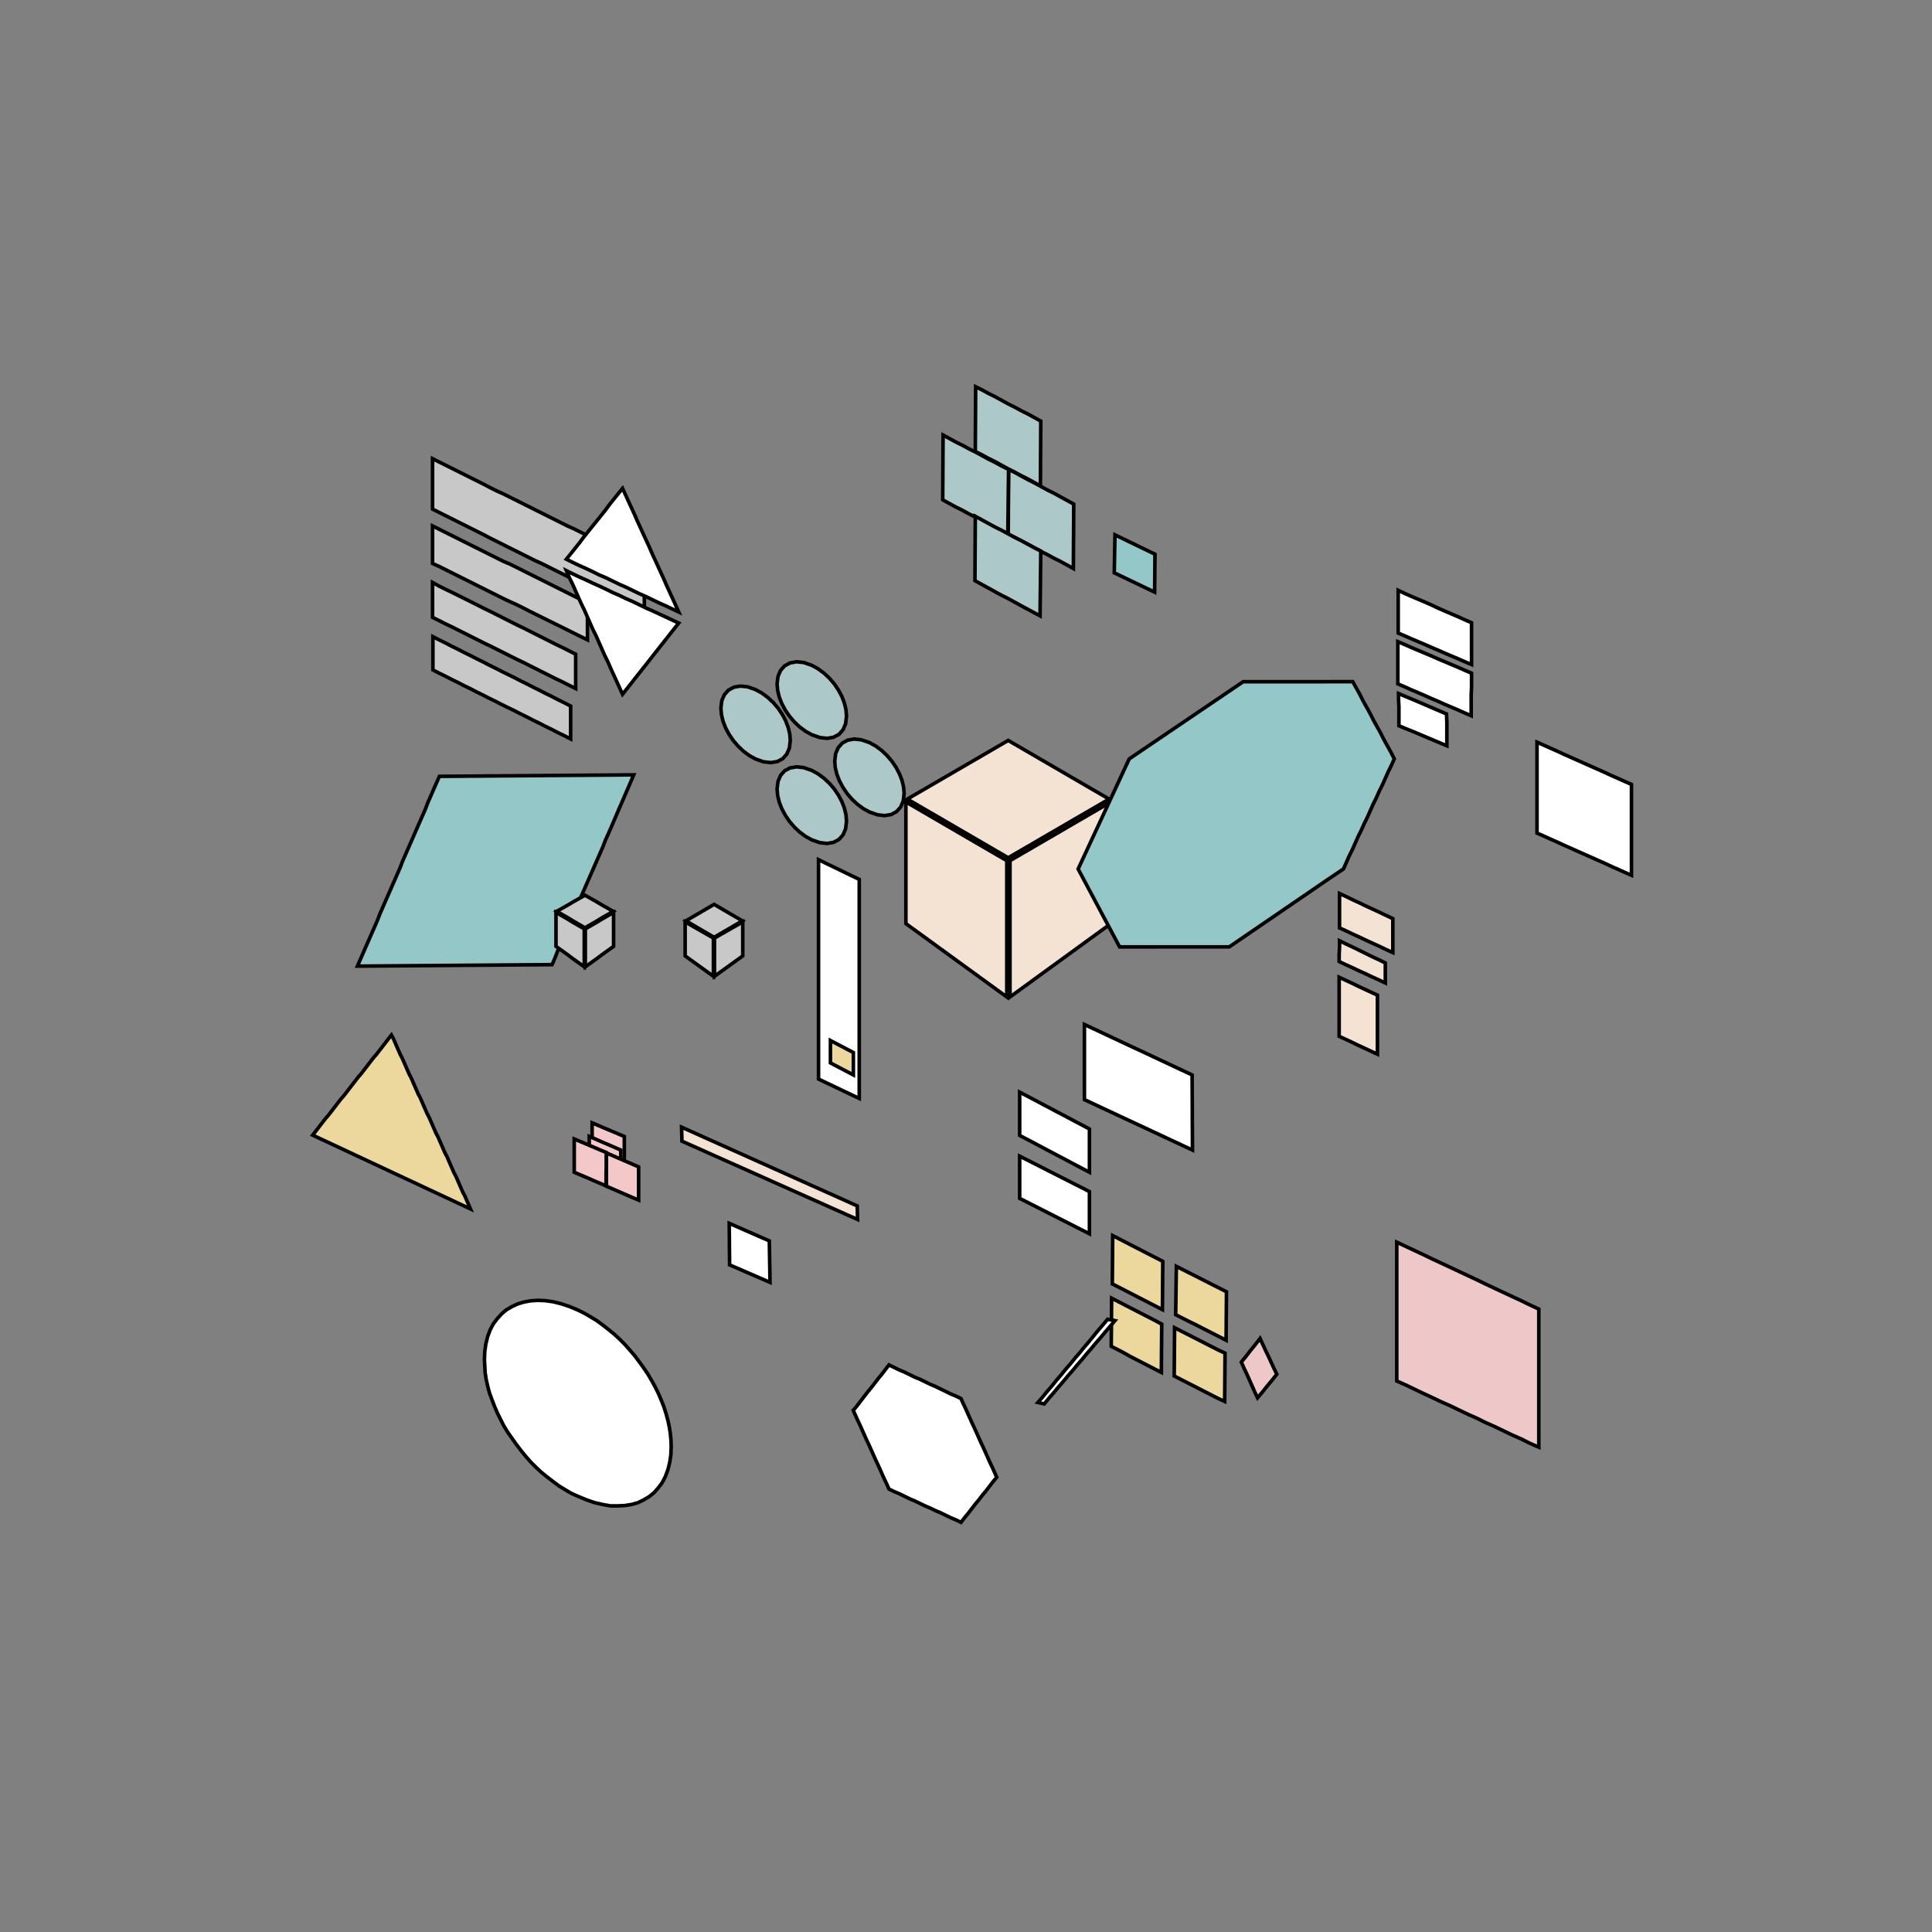 <!DOCTYPE svg>
<svg xmlns="http://www.w3.org/2000/svg" xmlns:xlink="http://www.w3.org/1999/xlink" width="1080" height="1080">
<rect width="100%" height="100%" fill="#808080" stroke="none"/>
<g transform="translate(540,540)">
<g transform="scale(2,2)">
<path stroke="rgb(0,0,0)" stroke-opacity="1" fill="rgb(148,200,200)" fill-opacity="1" id="bb1_2_" d="M-170.1 0.032 L-169.3 -1.797 L-168.5 -3.626 L-167.7 -5.455 L-166.9 -7.284 L-166.1 -9.113 L-165.3 -10.94 L-164.5 -12.77 L-163.8 -14.6 L-163 -16.43 L-162.2 -18.26 L-161.4 -20.09 L-160.6 -21.92 L-159.8 -23.74 L-159 -25.57 L-158.2 -27.4 L-157.5 -29.23 L-156.7 -31.06 L-155.9 -32.89 L-155.1 -34.72 L-154.3 -36.55 L-153.5 -38.38 L-152.7 -40.21 L-151.9 -42.03 L-151.1 -43.86 L-150.4 -45.69 L-149.6 -47.52 L-148.8 -49.35 L-148 -51.18 L-147.2 -53.01 L-145.2 -53.02 L-143.2 -53.04 L-141.2 -53.05 L-139.2 -53.07 L-137.1 -53.08 L-135.1 -53.1 L-133.1 -53.12 L-131.1 -53.13 L-129.1 -53.15 L-127.1 -53.16 L-125.1 -53.18 L-123.1 -53.19 L-121 -53.21 L-119 -53.22 L-117 -53.24 L-115 -53.25 L-113 -53.27 L-111 -53.28 L-109 -53.3 L-107 -53.31 L-104.9 -53.33 L-102.9 -53.34 L-100.9 -53.36 L-98.91 -53.37 L-96.9 -53.39 L-94.89 -53.41 L-92.88 -53.42 L-93.66 -51.59 L-94.45 -49.76 L-95.24 -47.93 L-96.03 -46.1 L-96.82 -44.28 L-97.61 -42.45 L-98.39 -40.62 L-99.18 -38.79 L-99.97 -36.96 L-100.8 -35.13 L-101.5 -33.3 L-102.3 -31.47 L-103.1 -29.64 L-103.9 -27.82 L-104.7 -25.99 L-105.5 -24.16 L-106.3 -22.33 L-107.1 -20.5 L-107.9 -18.67 L-108.6 -16.84 L-109.4 -15.01 L-110.2 -13.18 L-111 -11.35 L-111.8 -9.526 L-112.6 -7.697 L-113.4 -5.868 L-114.2 -4.039 L-114.9 -2.21 L-115.7 -0.381 L-117.7 -0.366 L-119.8 -0.35 L-121.8 -0.335 L-123.8 -0.32 L-125.8 -0.304 L-127.8 -0.289 L-129.8 -0.274 L-131.8 -0.259 L-133.8 -0.243 L-135.9 -0.228 L-137.9 -0.213 L-139.9 -0.198 L-141.9 -0.182 L-143.9 -0.167 L-145.9 -0.152 L-147.9 -0.137 L-149.9 -0.121 L-152 -0.106 L-154 -0.091 L-156 -0.075 L-158 -0.06 L-160 -0.045 L-162 -0.03 L-164 -0.014 L-166 0.001 L-168.1 0.016 L-170.1 0.032 Z " />
<path stroke="rgb(0,0,0)" stroke-opacity="1" fill="rgb(236,216,157)" fill-opacity="1" id="pr2_1_" d="M72.7 104.6 L70.94 103.7 L69.18 102.8 L67.41 101.9 L65.65 101 L63.89 100.1 L62.13 99.25 L60.36 98.35 L58.6 97.45 L58.63 95.52 L58.66 93.59 L58.69 91.66 L58.71 89.74 L58.74 87.81 L58.77 85.88 L58.8 83.95 L60.55 84.84 L62.3 85.73 L64.05 86.61 L65.8 87.5 L67.55 88.39 L69.3 89.28 L71.05 90.16 L72.8 91.05 L72.79 92.99 L72.77 94.94 L72.76 96.88 L72.74 98.82 L72.73 100.8 L72.71 102.7 L72.7 104.6 Z " />
<path stroke="rgb(0,0,0)" stroke-opacity="1" fill="rgb(236,216,157)" fill-opacity="1" id="pr1_1_" d="M54.9 96.05 L53.15 95.15 L51.4 94.25 L49.65 93.35 L47.9 92.45 L46.15 91.55 L44.4 90.65 L42.65 89.75 L40.9 88.85 L40.91 86.92 L40.93 84.99 L40.94 83.06 L40.96 81.14 L40.97 79.21 L40.99 77.28 L41 75.35 L42.75 76.25 L44.5 77.15 L46.25 78.05 L48 78.95 L49.75 79.85 L51.5 80.75 L53.25 81.65 L55 82.55 L54.99 84.48 L54.97 86.41 L54.96 88.34 L54.94 90.26 L54.93 92.19 L54.91 94.12 L54.9 96.05 Z " />
<path stroke="rgb(0,0,0)" stroke-opacity="1" fill="rgb(236,216,157)" fill-opacity="1" id="pr3_1_" d="M54.6 113.6 L52.85 112.7 L51.1 111.8 L49.35 110.9 L47.6 110 L45.85 109.1 L44.1 108.1 L42.35 107.2 L40.6 106.3 L40.61 104.4 L40.63 102.5 L40.64 100.6 L40.66 98.64 L40.67 96.71 L40.69 94.78 L40.7 92.85 L42.45 93.75 L44.2 94.65 L45.95 95.55 L47.7 96.45 L49.45 97.35 L51.2 98.25 L52.95 99.15 L54.7 100.1 L54.69 102 L54.67 103.9 L54.66 105.8 L54.64 107.8 L54.63 109.7 L54.61 111.6 L54.6 113.6 Z " />
<path stroke="rgb(0,0,0)" stroke-opacity="1" fill="rgb(236,216,157)" fill-opacity="1" id="pr4_1_" d="M72.3 121.7 L70.54 120.9 L68.77 120 L67.01 119.1 L65.25 118.2 L63.49 117.3 L61.73 116.4 L59.96 115.5 L58.2 114.6 L58.21 112.7 L58.23 110.8 L58.24 108.9 L58.26 106.9 L58.27 105 L58.29 103.1 L58.3 101.1 L60.06 102 L61.82 102.9 L63.59 103.8 L65.35 104.7 L67.11 105.6 L68.87 106.5 L70.64 107.4 L72.4 108.2 L72.39 110.2 L72.37 112.1 L72.36 114 L72.34 116 L72.33 117.9 L72.31 119.8 L72.3 121.7 Z " />
<path stroke="rgb(0,0,0)" stroke-opacity="1" fill="rgb(238,200,200)" fill-opacity="1" id="ll1_1_" d="M160.1 134.5 L157.6 133.4 L155.2 132.2 L152.7 131.1 L150.2 129.9 L147.7 128.7 L145.2 127.6 L142.8 126.4 L140.3 125.3 L137.8 124.1 L135.3 122.9 L132.8 121.8 L130.3 120.6 L127.9 119.5 L125.4 118.3 L122.9 117.1 L120.4 116 L120.4 113.2 L120.4 110.4 L120.4 107.7 L120.4 104.9 L120.4 102.1 L120.4 99.35 L120.4 96.58 L120.4 93.82 L120.4 91.05 L120.4 88.28 L120.4 85.51 L120.4 82.74 L120.4 79.97 L120.4 77.2 L122.9 78.37 L125.4 79.54 L127.9 80.71 L130.3 81.88 L132.8 83.04 L135.3 84.21 L137.8 85.38 L140.3 86.55 L142.8 87.72 L145.2 88.89 L147.7 90.06 L150.2 91.23 L152.7 92.4 L155.2 93.56 L157.6 94.73 L160.1 95.9 L160.1 98.66 L160.1 101.4 L160.1 104.2 L160.1 106.9 L160.1 109.7 L160.1 112.5 L160.1 115.2 L160.1 118 L160.1 120.7 L160.1 123.5 L160.1 126.3 L160.1 129 L160.1 131.8 L160.1 134.5 Z " />
<path stroke="rgb(0,0,0)" stroke-opacity="1" fill="rgb(255,255,255)" fill-opacity="1" id="cl1_1_" d="M20.09 122 L21.39 120.5 L22.69 118.9 L23.99 117.4 L25.28 115.8 L26.58 114.3 L27.88 112.7 L29.18 111.2 L30.48 109.6 L31.78 108.1 L33.08 106.5 L34.37 105 L35.67 103.4 L36.97 101.8 L38.27 100.3 L39.57 98.74 L41.63 99.12 L40.31 100.7 L39 102.2 L37.68 103.8 L36.36 105.3 L35.04 106.9 L33.72 108.4 L32.41 110 L31.09 111.5 L29.77 113.1 L28.45 114.6 L27.13 116.2 L25.82 117.7 L24.5 119.3 L23.18 120.8 L21.86 122.4 L20.09 122 Z " />
<path stroke="rgb(0,0,0)" stroke-opacity="1" fill="rgb(255,255,255)" fill-opacity="1" id="a5_2_" d="M186 -50.75 L184.1 -51.59 L182.2 -52.44 L180.3 -53.28 L178.5 -54.12 L176.6 -54.96 L174.7 -55.81 L172.8 -56.65 L170.9 -57.49 L169 -58.34 L167.1 -59.18 L165.3 -60.02 L163.4 -60.86 L161.5 -61.71 L159.6 -62.55 L159.6 -60.6 L159.6 -58.64 L159.6 -56.69 L159.6 -54.73 L159.6 -52.78 L159.6 -50.83 L159.6 -48.87 L159.6 -46.92 L159.6 -44.97 L159.6 -43.01 L159.6 -41.06 L159.6 -39.1 L159.6 -37.15 L161.5 -36.31 L163.4 -35.46 L165.3 -34.62 L167.1 -33.78 L169 -32.94 L170.9 -32.09 L172.8 -31.25 L174.7 -30.41 L176.6 -29.56 L178.5 -28.72 L180.3 -27.88 L182.2 -27.04 L184.1 -26.19 L186 -25.35 L186 -27.3 L186 -29.26 L186 -31.21 L186 -33.17 L186 -35.12 L186 -37.07 L186 -39.03 L186 -40.98 L186 -42.93 L186 -44.89 L186 -46.84 L186 -48.8 L186 -50.75 Z " />
<path stroke="rgb(0,0,0)" stroke-opacity="1" fill="rgb(255,255,255)" fill-opacity="1" id="a6_2_" d="M63.3 51.45 L61.52 50.62 L59.75 49.79 L57.97 48.96 L56.19 48.13 L54.42 47.3 L52.64 46.47 L50.86 45.64 L49.09 44.81 L47.31 43.99 L45.54 43.16 L43.76 42.33 L41.98 41.5 L40.21 40.67 L38.43 39.84 L36.65 39.01 L34.88 38.18 L33.1 37.35 L33.1 35.25 L33.1 33.15 L33.1 31.05 L33.1 28.95 L33.1 26.85 L33.1 24.75 L33.1 22.65 L33.1 20.55 L33.1 18.45 L33.1 16.35 L34.87 17.18 L36.64 18.01 L38.41 18.84 L40.18 19.67 L41.95 20.5 L43.72 21.33 L45.49 22.16 L47.26 22.99 L49.04 23.81 L50.81 24.64 L52.58 25.47 L54.35 26.3 L56.12 27.13 L57.89 27.96 L59.66 28.79 L61.43 29.62 L63.2 30.45 L63.21 32.36 L63.22 34.27 L63.23 36.18 L63.24 38.09 L63.25 40 L63.25 41.9 L63.26 43.81 L63.27 45.72 L63.28 47.63 L63.29 49.54 L63.3 51.45 Z " />
<path stroke="rgb(0,0,0)" stroke-opacity="1" fill="rgb(148,200,200)" fill-opacity="1" id="rtr1_2_" d="M41.64 -120.5 L43.51 -119.6 L45.37 -118.7 L47.23 -117.8 L49.09 -116.9 L50.95 -116 L52.82 -115.1 L52.8 -113 L52.78 -110.9 L52.76 -108.7 L52.74 -106.6 L52.72 -104.5 L50.84 -105.4 L48.96 -106.3 L47.08 -107.2 L45.2 -108.1 L43.32 -109 L41.44 -109.9 L41.48 -112 L41.52 -114.1 L41.56 -116.3 L41.6 -118.4 L41.64 -120.5 Z " />
<path stroke="rgb(0,0,0)" stroke-opacity="1" fill="rgb(238,200,200)" fill-opacity="1" id="sg1_2_" d="M81.49 120.7 L80.73 119.1 L79.98 117.4 L79.22 115.7 L78.47 114 L77.71 112.4 L76.95 110.7 L78.26 109.1 L79.57 107.4 L80.88 105.8 L82.19 104.1 L82.97 105.8 L83.75 107.5 L84.53 109.1 L85.31 110.8 L86.09 112.5 L86.87 114.1 L85.52 115.8 L84.18 117.4 L82.83 119.1 L81.49 120.7 Z " />
<path stroke="rgb(0,0,0)" stroke-opacity="1" fill="rgb(255,255,255)" fill-opacity="1" id="a12_2_" d="M-54.78 88.43 L-56.66 87.61 L-58.54 86.79 L-60.43 85.98 L-62.31 85.16 L-64.19 84.34 L-66.08 83.53 L-66.09 81.59 L-66.11 79.66 L-66.13 77.73 L-66.14 75.79 L-66.16 73.86 L-66.18 71.93 L-64.31 72.74 L-62.44 73.56 L-60.58 74.38 L-58.71 75.19 L-56.84 76.01 L-54.98 76.83 L-54.94 78.76 L-54.91 80.69 L-54.88 82.63 L-54.84 84.56 L-54.81 86.49 L-54.78 88.43 Z " />
<path stroke="rgb(0,0,0)" stroke-opacity="1" fill="rgb(255,255,255)" fill-opacity="1" id="secscl1_2_" d="M-29.84 37.02 L-31.27 36.34 L-32.69 35.66 L-34.11 34.99 L-35.53 34.31 L-36.96 33.63 L-38.38 32.95 L-39.8 32.28 L-41.22 31.6 L-41.22 30.07 L-41.22 28.53 L-41.22 27 L-41.22 25.47 L-41.22 23.94 L-41.22 22.4 L-41.22 20.87 L-41.22 19.34 L-41.22 17.81 L-41.22 16.27 L-41.22 14.74 L-41.22 13.21 L-41.22 11.68 L-41.22 10.14 L-41.22 8.61 L-41.22 7.077 L-41.22 5.545 L-41.22 4.012 L-41.22 2.479 L-41.22 0.947 L-41.22 -0.586 L-41.22 -2.119 L-41.22 -3.651 L-41.22 -5.184 L-41.22 -6.717 L-41.22 -8.249 L-41.22 -9.782 L-41.22 -11.31 L-41.22 -12.85 L-41.22 -14.38 L-41.22 -15.91 L-41.22 -17.45 L-41.22 -18.98 L-41.22 -20.51 L-41.22 -22.04 L-41.22 -23.58 L-41.22 -25.11 L-41.22 -26.64 L-41.22 -28.17 L-41.22 -29.71 L-39.8 -29.02 L-38.38 -28.33 L-36.96 -27.65 L-35.53 -26.96 L-34.11 -26.27 L-32.69 -25.58 L-31.27 -24.9 L-29.84 -24.21 L-29.84 -22.68 L-29.84 -21.15 L-29.84 -19.62 L-29.84 -18.09 L-29.84 -16.56 L-29.84 -15.03 L-29.84 -13.5 L-29.84 -11.96 L-29.84 -10.43 L-29.84 -8.903 L-29.84 -7.373 L-29.84 -5.842 L-29.84 -4.311 L-29.84 -2.78 L-29.84 -1.25 L-29.84 0.281 L-29.84 1.812 L-29.84 3.342 L-29.84 4.873 L-29.84 6.404 L-29.84 7.935 L-29.84 9.465 L-29.84 11 L-29.84 12.53 L-29.84 14.06 L-29.84 15.59 L-29.84 17.12 L-29.84 18.65 L-29.84 20.18 L-29.84 21.71 L-29.84 23.24 L-29.84 24.77 L-29.84 26.3 L-29.84 27.83 L-29.84 29.37 L-29.84 30.9 L-29.84 32.43 L-29.84 33.96 L-29.84 35.49 L-29.84 37.02 Z " />
<path stroke="rgb(0,0,0)" stroke-opacity="1" fill="rgb(255,255,255)" fill-opacity="1" id="a7_1_" d="M141.3 -84.25 L139.4 -85.05 L137.6 -85.85 L135.7 -86.65 L133.8 -87.45 L132 -88.25 L130.1 -89.05 L128.3 -89.85 L126.4 -90.65 L124.5 -91.45 L122.7 -92.25 L120.8 -93.05 L120.8 -95.03 L120.8 -97.02 L120.8 -99 L120.8 -101 L120.8 -103 L120.8 -105 L122.7 -104.1 L124.5 -103.3 L126.4 -102.5 L128.3 -101.7 L130.1 -100.9 L132 -100 L133.8 -99.22 L135.7 -98.4 L137.6 -97.59 L139.4 -96.77 L141.3 -95.95 L141.3 -94 L141.3 -92.05 L141.3 -90.1 L141.3 -88.15 L141.3 -86.2 L141.3 -84.25 Z " />
<path stroke="rgb(0,0,0)" stroke-opacity="1" fill="rgb(255,255,255)" fill-opacity="1" id="a8_1_" d="M141.2 -69.95 L139.3 -70.76 L137.5 -71.57 L135.6 -72.38 L133.7 -73.19 L131.9 -74 L130 -74.8 L128.2 -75.61 L126.3 -76.42 L124.4 -77.23 L122.6 -78.04 L120.7 -78.85 L120.7 -80.82 L120.7 -82.78 L120.7 -84.75 L120.7 -86.72 L120.7 -88.68 L120.7 -90.65 L122.6 -89.85 L124.4 -89.05 L126.3 -88.25 L128.2 -87.45 L130.1 -86.65 L131.9 -85.85 L133.8 -85.05 L135.7 -84.25 L137.6 -83.45 L139.4 -82.65 L141.3 -81.85 L141.3 -79.87 L141.3 -77.88 L141.2 -75.9 L141.2 -73.92 L141.2 -71.93 L141.2 -69.95 Z " />
<path stroke="rgb(0,0,0)" stroke-opacity="1" fill="rgb(255,255,255)" fill-opacity="1" id="a9_1_" d="M134.4 -61.55 L132.5 -62.35 L130.6 -63.15 L128.7 -63.95 L126.8 -64.75 L124.9 -65.55 L122.9 -66.35 L121 -67.15 L121 -68.95 L121 -70.75 L121 -72.55 L120.9 -74.35 L120.9 -76.15 L122.8 -75.34 L124.8 -74.52 L126.7 -73.71 L128.6 -72.89 L130.5 -72.08 L132.4 -71.26 L134.3 -70.45 L134.4 -68.23 L134.4 -66 L134.4 -63.77 L134.4 -61.55 Z " />
<path stroke="rgb(0,0,0)" stroke-opacity="1" fill="rgb(255,255,255)" fill-opacity="1" id="a17_1_" d="M34.5 57.65 L32.73 56.71 L30.95 55.78 L29.18 54.84 L27.41 53.9 L25.64 52.97 L23.86 52.03 L22.09 51.1 L20.32 50.16 L18.55 49.22 L16.77 48.29 L15 47.35 L15 45.33 L15 43.32 L15 41.3 L15 39.28 L15 37.27 L15 35.25 L16.77 36.19 L18.55 37.12 L20.32 38.06 L22.09 39 L23.86 39.93 L25.64 40.87 L27.41 41.8 L29.18 42.74 L30.95 43.68 L32.73 44.61 L34.5 45.55 L34.5 47.57 L34.5 49.58 L34.5 51.6 L34.5 53.62 L34.5 55.63 L34.5 57.65 Z " />
<path stroke="rgb(0,0,0)" stroke-opacity="1" fill="rgb(255,255,255)" fill-opacity="1" id="a16_1_" d="M34.5 74.85 L32.73 73.95 L30.95 73.05 L29.18 72.15 L27.41 71.25 L25.64 70.35 L23.86 69.45 L22.09 68.55 L20.32 67.65 L18.55 66.75 L16.77 65.85 L15 64.95 L15 62.98 L15 61.02 L15 59.05 L15 57.08 L15 55.12 L15 53.15 L16.77 54.05 L18.55 54.95 L20.32 55.85 L22.09 56.75 L23.86 57.65 L25.64 58.55 L27.41 59.45 L29.18 60.35 L30.95 61.25 L32.73 62.15 L34.5 63.05 L34.5 65.02 L34.5 66.98 L34.5 68.95 L34.5 70.92 L34.5 72.88 L34.5 74.85 Z " />
<path stroke="rgb(0,0,0)" stroke-opacity="1" fill="rgb(236,216,157)" fill-opacity="1" id="scltrs1_1_" d="M-31.48 30.45 L-32.39 29.97 L-33.31 29.49 L-34.22 29.01 L-35.14 28.53 L-36.05 28.05 L-36.97 27.57 L-37.89 27.09 L-37.89 26.05 L-37.89 25.01 L-37.89 23.96 L-37.89 22.92 L-37.89 21.88 L-37.89 20.83 L-36.97 21.31 L-36.05 21.79 L-35.14 22.27 L-34.22 22.75 L-33.31 23.23 L-32.39 23.71 L-31.48 24.19 L-31.48 25.23 L-31.48 26.27 L-31.48 27.32 L-31.48 28.36 L-31.48 29.4 L-31.48 30.45 Z " />
<path stroke="rgb(0,0,0)" stroke-opacity="1" fill="rgb(244,227,211)" fill-opacity="1" id="a15_1_" d="M119.3 -3.75 L117.4 -4.613 L115.6 -5.475 L113.7 -6.338 L111.8 -7.2 L110 -8.063 L108.1 -8.925 L106.3 -9.788 L104.4 -10.65 L104.4 -12.57 L104.4 -14.49 L104.4 -16.41 L104.4 -18.33 L104.4 -20.25 L106.3 -19.38 L108.1 -18.5 L110 -17.63 L111.8 -16.75 L113.7 -15.88 L115.6 -15 L117.4 -14.13 L119.3 -13.25 L119.3 -11.35 L119.3 -9.45 L119.3 -7.55 L119.3 -5.65 L119.3 -3.75 Z " />
<path stroke="rgb(0,0,0)" stroke-opacity="1" fill="rgb(244,227,211)" fill-opacity="1" id="a14_1_" d="M117.2 4.75 L115.4 3.893 L113.5 3.036 L111.7 2.179 L109.8 1.321 L108 0.464 L106.1 -0.393 L104.3 -1.25 L104.3 -3.183 L104.4 -5.117 L104.4 -7.05 L106.2 -6.164 L108.1 -5.279 L109.9 -4.393 L111.7 -3.507 L113.5 -2.621 L115.4 -1.736 L117.2 -0.85 L117.2 1.017 L117.2 2.883 L117.2 4.75 Z " />
<path stroke="rgb(0,0,0)" stroke-opacity="1" fill="rgb(244,227,211)" fill-opacity="1" id="a13_1_" d="M115 24.65 L113.2 23.82 L111.4 22.98 L109.6 22.15 L107.9 21.32 L106.1 20.48 L104.3 19.65 L104.3 17.59 L104.3 15.52 L104.3 13.46 L104.3 11.4 L104.3 9.337 L104.3 7.275 L104.3 5.212 L104.3 3.15 L106.1 3.983 L107.9 4.817 L109.6 5.65 L111.4 6.483 L113.2 7.317 L115 8.15 L115 10.21 L115 12.27 L115 14.34 L115 16.4 L115 18.46 L115 20.52 L115 22.59 L115 24.65 Z " />
<path stroke="rgb(0,0,0)" stroke-opacity="1" fill="rgb(200,200,200)" fill-opacity="1" id="a1_2_" d="M-110.5 -63.45 L-112.2 -64.33 L-114 -65.2 L-115.7 -66.08 L-117.5 -66.96 L-119.2 -67.84 L-121 -68.71 L-122.7 -69.59 L-124.5 -70.47 L-126.2 -71.35 L-128 -72.22 L-129.8 -73.1 L-131.5 -73.98 L-133.3 -74.85 L-135 -75.73 L-136.8 -76.61 L-138.5 -77.49 L-140.3 -78.36 L-142 -79.24 L-143.8 -80.12 L-145.5 -81 L-147.3 -81.87 L-149 -82.75 L-149 -84.61 L-149 -86.47 L-149 -88.33 L-149 -90.19 L-149 -92.05 L-147.3 -91.17 L-145.5 -90.29 L-143.8 -89.4 L-142 -88.52 L-140.3 -87.64 L-138.5 -86.76 L-136.8 -85.88 L-135 -85 L-133.3 -84.11 L-131.5 -83.23 L-129.8 -82.35 L-128 -81.47 L-126.2 -80.59 L-124.5 -79.7 L-122.7 -78.82 L-121 -77.94 L-119.2 -77.06 L-117.5 -76.18 L-115.7 -75.3 L-114 -74.41 L-112.2 -73.53 L-110.5 -72.65 L-110.5 -70.81 L-110.5 -68.97 L-110.5 -67.13 L-110.5 -65.29 L-110.5 -63.45 Z " />
<path stroke="rgb(0,0,0)" stroke-opacity="1" fill="rgb(200,200,200)" fill-opacity="1" id="a4_2_" d="M-89.9 -98.15 L-91.69 -99.04 L-93.49 -99.94 L-95.28 -100.8 L-97.08 -101.7 L-98.87 -102.6 L-100.7 -103.5 L-102.5 -104.4 L-104.3 -105.3 L-106 -106.2 L-107.8 -107.1 L-109.6 -108 L-111.4 -108.9 L-113.2 -109.8 L-115 -110.7 L-116.8 -111.6 L-118.6 -112.5 L-120.4 -113.3 L-122.2 -114.2 L-124 -115.1 L-125.8 -116 L-127.6 -116.9 L-129.4 -117.8 L-131.2 -118.7 L-133 -119.6 L-134.7 -120.5 L-136.5 -121.4 L-138.3 -122.3 L-140.1 -123.2 L-141.9 -124.1 L-143.7 -125 L-145.5 -125.9 L-147.3 -126.8 L-149.1 -127.7 L-149.1 -129.7 L-149.1 -131.7 L-149.1 -133.7 L-149.1 -135.7 L-149.1 -137.7 L-149.1 -139.7 L-149.1 -141.8 L-147.3 -140.9 L-145.5 -140 L-143.7 -139.1 L-141.9 -138.2 L-140.1 -137.3 L-138.3 -136.4 L-136.5 -135.5 L-134.7 -134.6 L-133 -133.7 L-131.2 -132.8 L-129.4 -132 L-127.6 -131.1 L-125.8 -130.2 L-124 -129.3 L-122.2 -128.4 L-120.4 -127.5 L-118.6 -126.6 L-116.8 -125.7 L-115 -124.8 L-113.2 -123.9 L-111.4 -123 L-109.6 -122.2 L-107.8 -121.3 L-106 -120.4 L-104.3 -119.5 L-102.5 -118.6 L-100.7 -117.7 L-98.87 -116.8 L-97.08 -115.9 L-95.28 -115 L-93.49 -114.1 L-91.69 -113.2 L-89.9 -112.3 L-89.9 -110.3 L-89.9 -108.3 L-89.9 -106.3 L-89.9 -104.2 L-89.9 -102.2 L-89.9 -100.2 L-89.9 -98.15 Z " />
<path stroke="rgb(0,0,0)" stroke-opacity="1" fill="rgb(200,200,200)" fill-opacity="1" id="a2_1_" d="M-109.1 -77.55 L-110.9 -78.45 L-112.7 -79.36 L-114.6 -80.26 L-116.4 -81.17 L-118.2 -82.07 L-120 -82.98 L-121.8 -83.88 L-123.6 -84.79 L-125.5 -85.69 L-127.3 -86.6 L-129.1 -87.5 L-130.9 -88.4 L-132.7 -89.31 L-134.6 -90.21 L-136.4 -91.12 L-138.2 -92.02 L-140 -92.93 L-141.8 -93.83 L-143.6 -94.74 L-145.5 -95.64 L-147.3 -96.55 L-149.1 -97.45 L-149.1 -99.39 L-149.1 -101.3 L-149.1 -103.3 L-149.1 -105.2 L-149.1 -107.2 L-147.3 -106.2 L-145.5 -105.3 L-143.6 -104.4 L-141.8 -103.5 L-140 -102.6 L-138.2 -101.7 L-136.4 -100.8 L-134.6 -99.88 L-132.7 -98.97 L-130.9 -98.06 L-129.1 -97.15 L-127.3 -96.24 L-125.5 -95.33 L-123.6 -94.42 L-121.8 -93.51 L-120 -92.6 L-118.2 -91.7 L-116.4 -90.79 L-114.6 -89.88 L-112.7 -88.97 L-110.9 -88.06 L-109.1 -87.15 L-109.1 -85.23 L-109.1 -83.31 L-109.1 -81.39 L-109.1 -79.47 L-109.1 -77.55 Z " />
<path stroke="rgb(0,0,0)" stroke-opacity="1" fill="rgb(200,200,200)" fill-opacity="1" id="a3_1_" d="M-105.8 -91.15 L-107.6 -92.04 L-109.4 -92.93 L-111.2 -93.83 L-113 -94.72 L-114.8 -95.61 L-116.6 -96.5 L-118.4 -97.39 L-120.2 -98.28 L-122 -99.17 L-123.8 -100.1 L-125.6 -101 L-127.4 -101.8 L-129.3 -102.7 L-131.1 -103.6 L-132.9 -104.5 L-134.7 -105.4 L-136.5 -106.3 L-138.3 -107.2 L-140.1 -108.1 L-141.9 -109 L-143.7 -109.9 L-145.5 -110.8 L-147.3 -111.7 L-149.1 -112.5 L-149.1 -114.6 L-149.1 -116.7 L-149.1 -118.8 L-149.1 -120.9 L-149.1 -123 L-147.3 -122.1 L-145.5 -121.2 L-143.7 -120.3 L-141.9 -119.4 L-140.1 -118.5 L-138.3 -117.6 L-136.5 -116.7 L-134.7 -115.8 L-132.9 -114.9 L-131.1 -114 L-129.3 -113.1 L-127.4 -112.3 L-125.6 -111.4 L-123.8 -110.5 L-122 -109.6 L-120.2 -108.7 L-118.4 -107.8 L-116.6 -106.9 L-114.8 -106 L-113 -105.1 L-111.2 -104.2 L-109.4 -103.3 L-107.6 -102.4 L-105.8 -101.5 L-105.8 -99.47 L-105.8 -97.39 L-105.8 -95.31 L-105.8 -93.23 L-105.8 -91.15 Z " />
<path stroke="rgb(0,0,0)" stroke-opacity="1" fill="rgb(244,227,211)" fill-opacity="1" id="a11_1_" d="M-30.3 70.85 L-32.12 70.04 L-33.94 69.23 L-35.76 68.42 L-37.57 67.61 L-39.39 66.79 L-41.21 65.98 L-43.03 65.17 L-44.85 64.36 L-46.67 63.55 L-48.49 62.74 L-50.3 61.93 L-52.12 61.12 L-53.94 60.31 L-55.76 59.49 L-57.58 58.68 L-59.4 57.87 L-61.21 57.06 L-63.03 56.25 L-64.85 55.44 L-66.67 54.63 L-68.49 53.82 L-70.31 53.01 L-72.13 52.19 L-73.94 51.38 L-75.76 50.57 L-77.58 49.76 L-79.4 48.95 L-79.45 47 L-79.5 45.05 L-77.68 45.86 L-75.86 46.68 L-74.04 47.49 L-72.23 48.31 L-70.41 49.12 L-68.59 49.94 L-66.77 50.75 L-64.95 51.57 L-63.13 52.38 L-61.31 53.2 L-59.5 54.01 L-57.68 54.83 L-55.86 55.64 L-54.04 56.46 L-52.22 57.27 L-50.4 58.09 L-48.59 58.9 L-46.77 59.72 L-44.95 60.53 L-43.13 61.35 L-41.31 62.16 L-39.49 62.98 L-37.67 63.79 L-35.86 64.61 L-34.04 65.42 L-32.22 66.24 L-30.4 67.05 L-30.35 68.95 L-30.3 70.85 Z " />
<path stroke="rgb(0,0,0)" stroke-opacity="1" fill="rgb(244,200,200)" fill-opacity="1" id="fus1_1_" d="M-95.5 56.95 L-97.3 56.19 L-99.1 55.43 L-100.9 54.67 L-102.7 53.91 L-104.5 53.15 L-104.5 51.29 L-104.5 49.43 L-104.5 47.57 L-104.5 45.71 L-104.5 43.85 L-102.7 44.61 L-100.9 45.37 L-99.1 46.13 L-97.3 46.89 L-95.5 47.65 L-95.5 49.51 L-95.5 51.37 L-95.5 53.23 L-95.5 55.09 L-95.5 56.95 Z " />
<path stroke="rgb(0,0,0)" stroke-opacity="1" fill="rgb(244,200,200)" fill-opacity="1" id="fus2_1_" d="M-96.49 60.94 L-98.29 60.16 L-100.1 59.38 L-101.9 58.6 L-103.7 57.82 L-105.5 57.04 L-105.5 55.16 L-105.4 53.28 L-105.4 51.4 L-105.3 49.52 L-105.3 47.64 L-103.5 48.4 L-101.8 49.16 L-100 49.92 L-98.25 50.68 L-96.49 51.44 L-96.49 53.34 L-96.49 55.24 L-96.49 57.14 L-96.49 59.04 L-96.49 60.94 Z " />
<path stroke="rgb(0,0,0)" stroke-opacity="1" fill="rgb(244,200,200)" fill-opacity="1" id="fus3_1_" d="M-100.6 61.45 L-102.4 60.69 L-104.2 59.93 L-105.9 59.17 L-107.7 58.41 L-109.5 57.65 L-109.5 55.79 L-109.5 53.93 L-109.5 52.07 L-109.5 50.21 L-109.5 48.35 L-107.7 49.11 L-105.9 49.87 L-104.1 50.63 L-102.3 51.39 L-100.5 52.15 L-100.5 54.01 L-100.5 55.87 L-100.6 57.73 L-100.6 59.59 L-100.6 61.45 Z " />
<path stroke="rgb(0,0,0)" stroke-opacity="1" fill="rgb(244,200,200)" fill-opacity="1" id="fus4_1_" d="M-91.5 65.45 L-93.3 64.67 L-95.1 63.89 L-96.9 63.11 L-98.7 62.33 L-100.5 61.55 L-100.5 59.69 L-100.5 57.83 L-100.5 55.97 L-100.5 54.11 L-100.5 52.25 L-98.7 53.03 L-96.9 53.81 L-95.1 54.59 L-93.3 55.37 L-91.5 56.15 L-91.5 58.01 L-91.5 59.87 L-91.5 61.73 L-91.5 63.59 L-91.5 65.45 Z " />
<path stroke="rgb(0,0,0)" stroke-opacity="1" fill="rgb(173,200,200)" fill-opacity="1" id="swap1_1_" d="M30.01 -111.1 L28.19 -112.1 L26.37 -113.1 L24.55 -114 L22.73 -115 L20.91 -115.9 L19.09 -116.9 L17.27 -117.9 L15.45 -118.8 L13.63 -119.8 L11.81 -120.7 L11.82 -122.8 L11.83 -124.8 L11.84 -126.8 L11.85 -128.8 L11.87 -130.8 L11.88 -132.8 L11.89 -134.8 L11.9 -136.8 L11.91 -138.8 L13.73 -137.9 L15.55 -136.9 L17.37 -135.9 L19.19 -135 L21.01 -134 L22.83 -133 L24.65 -132.1 L26.47 -131.1 L28.29 -130.1 L30.11 -129.1 L30.1 -127.1 L30.09 -125.1 L30.08 -123.1 L30.07 -121.1 L30.05 -119.1 L30.04 -117.1 L30.03 -115.1 L30.02 -113.1 L30.01 -111.1 Z " />
<path stroke="rgb(0,0,0)" stroke-opacity="1" fill="rgb(173,200,200)" fill-opacity="1" id="swap3_1_" d="M20.8 -134.2 L18.98 -135.2 L17.16 -136.2 L15.34 -137.1 L13.52 -138.1 L11.7 -139 L9.88 -140 L8.06 -141 L6.24 -141.9 L4.42 -142.9 L2.6 -143.8 L2.611 -145.9 L2.622 -147.9 L2.633 -149.9 L2.644 -151.9 L2.656 -153.9 L2.667 -155.9 L2.678 -157.9 L2.689 -159.9 L2.7 -161.9 L4.52 -161 L6.34 -160 L8.16 -159.1 L9.98 -158.1 L11.8 -157.1 L13.62 -156.2 L15.44 -155.2 L17.26 -154.3 L19.08 -153.3 L20.9 -152.3 L20.89 -150.3 L20.88 -148.3 L20.87 -146.3 L20.86 -144.3 L20.84 -142.3 L20.83 -140.3 L20.82 -138.3 L20.81 -136.3 L20.8 -134.2 Z " />
<path stroke="rgb(0,0,0)" stroke-opacity="1" fill="rgb(173,200,200)" fill-opacity="1" id="swap2_1_" d="M11.69 -120.7 L9.871 -121.6 L8.051 -122.6 L6.231 -123.5 L4.411 -124.5 L2.591 -125.5 L0.77 -126.4 L-1.049 -127.4 L-2.869 -128.3 L-4.689 -129.3 L-6.509 -130.3 L-6.498 -132.3 L-6.487 -134.3 L-6.476 -136.3 L-6.465 -138.3 L-6.454 -140.3 L-6.443 -142.3 L-6.432 -144.3 L-6.421 -146.3 L-6.409 -148.4 L-4.579 -147.4 L-2.749 -146.4 L-0.919 -145.5 L0.91 -144.5 L2.741 -143.6 L4.571 -142.6 L6.401 -141.6 L8.231 -140.7 L10.06 -139.7 L11.89 -138.8 L11.87 -136.7 L11.85 -134.7 L11.82 -132.7 L11.8 -130.7 L11.78 -128.7 L11.76 -126.7 L11.73 -124.7 L11.71 -122.7 L11.69 -120.7 Z " />
<path stroke="rgb(0,0,0)" stroke-opacity="1" fill="rgb(173,200,200)" fill-opacity="1" id="swap4_1_" d="M20.7 -97.86 L18.88 -98.84 L17.06 -99.82 L15.24 -100.8 L13.42 -101.8 L11.6 -102.8 L9.78 -103.7 L7.96 -104.7 L6.14 -105.7 L4.32 -106.7 L2.5 -107.7 L2.511 -109.7 L2.522 -111.7 L2.533 -113.7 L2.544 -115.7 L2.556 -117.7 L2.567 -119.7 L2.578 -121.7 L2.589 -123.7 L2.6 -125.7 L4.43 -124.7 L6.26 -123.7 L8.09 -122.7 L9.92 -121.8 L11.75 -120.8 L13.58 -119.8 L15.41 -118.9 L17.24 -117.9 L19.07 -116.9 L20.9 -116 L20.88 -113.9 L20.86 -111.9 L20.83 -109.9 L20.81 -107.9 L20.79 -105.9 L20.77 -103.9 L20.74 -101.9 L20.72 -99.87 L20.7 -97.86 Z " />
<path stroke="rgb(0,0,0)" stroke-opacity="1" fill="rgb(244,227,211)" fill-opacity="1" id="a10_5_" d="M40 -46.65 L38.24 -45.63 L36.48 -44.6 L34.71 -43.57 L32.95 -42.55 L31.19 -41.53 L29.42 -40.5 L27.66 -39.48 L25.9 -38.45 L24.14 -37.43 L22.37 -36.4 L20.61 -35.38 L18.85 -34.35 L17.09 -33.33 L15.32 -32.3 L13.56 -31.28 L11.8 -30.25 L10.04 -31.28 L8.275 -32.3 L6.512 -33.33 L4.75 -34.35 L2.987 -35.38 L1.225 -36.4 L-0.537 -37.43 L-2.3 -38.45 L-4.063 -39.48 L-5.825 -40.5 L-7.587 -41.53 L-9.35 -42.55 L-11.11 -43.57 L-12.87 -44.6 L-14.64 -45.63 L-16.4 -46.65 L-14.64 -47.68 L-12.87 -48.7 L-11.11 -49.72 L-9.35 -50.75 L-7.587 -51.77 L-5.825 -52.8 L-4.063 -53.82 L-2.3 -54.85 L-0.537 -55.87 L1.225 -56.9 L2.987 -57.92 L4.75 -58.95 L6.512 -59.97 L8.275 -61 L10.04 -62.02 L11.8 -63.05 L13.56 -62.02 L15.32 -61 L17.09 -59.97 L18.85 -58.95 L20.61 -57.92 L22.37 -56.9 L24.14 -55.87 L25.9 -54.85 L27.66 -53.82 L29.42 -52.8 L31.19 -51.77 L32.95 -50.75 L34.71 -49.72 L36.48 -48.7 L38.24 -47.68 L40 -46.65 Z " />
<path stroke="rgb(0,0,0)" stroke-opacity="1" fill="rgb(244,227,211)" fill-opacity="1" id="a10_4_" d="M40.5 -11.85 L40.5 -13.85 L40.5 -15.85 L40.5 -17.85 L40.5 -19.85 L40.5 -21.85 L40.5 -23.85 L40.5 -25.85 L40.5 -27.85 L40.5 -29.85 L40.5 -31.85 L40.5 -33.85 L40.5 -35.85 L40.5 -37.85 L40.5 -39.85 L40.5 -41.85 L40.5 -43.85 L40.5 -45.85 L38.74 -44.83 L36.98 -43.8 L35.21 -42.78 L33.45 -41.75 L31.69 -40.73 L29.92 -39.7 L28.16 -38.68 L26.4 -37.65 L24.64 -36.62 L22.87 -35.6 L21.11 -34.57 L19.35 -33.55 L17.59 -32.52 L15.82 -31.5 L14.06 -30.47 L12.3 -29.45 L12.3 -27.44 L12.3 -25.44 L12.3 -23.43 L12.3 -21.43 L12.3 -19.42 L12.3 -17.42 L12.3 -15.41 L12.3 -13.41 L12.3 -11.4 L12.3 -9.397 L12.3 -7.392 L12.3 -5.387 L12.3 -3.382 L12.3 -1.376 L12.3 0.629 L12.3 2.634 L12.3 4.639 L12.3 6.645 L12.3 8.65 L13.96 7.444 L15.62 6.238 L17.28 5.032 L18.94 3.826 L20.59 2.621 L22.25 1.415 L23.91 0.209 L25.57 -0.997 L27.23 -2.203 L28.89 -3.409 L30.55 -4.615 L32.21 -5.821 L33.86 -7.026 L35.52 -8.232 L37.18 -9.438 L38.84 -10.64 L40.5 -11.85 Z " />
<path stroke="rgb(0,0,0)" stroke-opacity="1" fill="rgb(244,227,211)" fill-opacity="1" id="a10_3_" d="M-16.8 -45.85 L-16.8 -43.85 L-16.8 -41.85 L-16.8 -39.85 L-16.8 -37.85 L-16.8 -35.85 L-16.8 -33.85 L-16.8 -31.85 L-16.8 -29.85 L-16.8 -27.85 L-16.8 -25.85 L-16.8 -23.85 L-16.8 -21.85 L-16.8 -19.85 L-16.8 -17.85 L-16.8 -15.85 L-16.8 -13.85 L-16.8 -11.85 L-15.14 -10.64 L-13.48 -9.438 L-11.82 -8.232 L-10.16 -7.026 L-8.506 -5.821 L-6.847 -4.615 L-5.188 -3.409 L-3.529 -2.203 L-1.871 -0.997 L-0.212 0.209 L1.447 1.415 L3.106 2.621 L4.765 3.826 L6.424 5.032 L8.082 6.238 L9.741 7.444 L11.4 8.65 L11.4 6.645 L11.4 4.639 L11.4 2.634 L11.4 0.629 L11.4 -1.376 L11.4 -3.382 L11.4 -5.387 L11.4 -7.392 L11.4 -9.397 L11.4 -11.4 L11.4 -13.41 L11.4 -15.41 L11.4 -17.42 L11.4 -19.42 L11.4 -21.43 L11.4 -23.43 L11.4 -25.44 L11.4 -27.44 L11.4 -29.45 L9.637 -30.47 L7.875 -31.5 L6.112 -32.52 L4.35 -33.55 L2.587 -34.57 L0.825 -35.6 L-0.938 -36.62 L-2.7 -37.65 L-4.462 -38.68 L-6.225 -39.7 L-7.987 -40.73 L-9.75 -41.75 L-11.51 -42.78 L-13.27 -43.8 L-15.04 -44.83 L-16.8 -45.85 Z " />
<path stroke="rgb(0,0,0)" stroke-opacity="1" fill="rgb(200,200,200)" fill-opacity="1" id="circ1_5_" d="M-62.5 -12.62 L-64.08 -11.7 L-65.66 -10.78 L-67.24 -9.858 L-68.82 -8.938 L-70.4 -8.018 L-71.98 -8.938 L-73.56 -9.858 L-75.14 -10.78 L-76.72 -11.7 L-78.3 -12.62 L-76.72 -13.54 L-75.14 -14.46 L-73.56 -15.38 L-71.98 -16.3 L-70.4 -17.22 L-68.82 -16.3 L-67.24 -15.38 L-65.66 -14.46 L-64.08 -13.54 L-62.5 -12.62 Z " />
<path stroke="rgb(0,0,0)" stroke-opacity="1" fill="rgb(200,200,200)" fill-opacity="1" id="circ1_4_" d="M-62.4 -2.818 L-62.4 -4.718 L-62.4 -6.618 L-62.4 -8.518 L-62.4 -10.42 L-62.4 -12.32 L-63.98 -11.42 L-65.56 -10.52 L-67.14 -9.618 L-68.72 -8.718 L-70.3 -7.818 L-70.3 -5.678 L-70.3 -3.538 L-70.3 -1.398 L-70.3 0.742 L-70.3 2.882 L-68.72 1.742 L-67.14 0.602 L-65.56 -0.538 L-63.98 -1.678 L-62.4 -2.818 Z " />
<path stroke="rgb(0,0,0)" stroke-opacity="1" fill="rgb(200,200,200)" fill-opacity="1" id="circ1_3_" d="M-78.5 -12.32 L-78.5 -10.42 L-78.5 -8.518 L-78.5 -6.618 L-78.5 -4.718 L-78.5 -2.818 L-76.92 -1.678 L-75.34 -0.538 L-73.76 0.602 L-72.18 1.742 L-70.6 2.882 L-70.6 0.742 L-70.6 -1.398 L-70.6 -3.538 L-70.6 -5.678 L-70.6 -7.818 L-72.18 -8.718 L-73.76 -9.618 L-75.34 -10.52 L-76.92 -11.42 L-78.5 -12.32 Z " />
<path stroke="rgb(0,0,0)" stroke-opacity="1" fill="rgb(200,200,200)" fill-opacity="1" id="circ2_5_" d="M-98.6 -15.28 L-100.2 -14.36 L-101.8 -13.44 L-103.3 -12.52 L-104.9 -11.6 L-106.5 -10.68 L-108.1 -11.6 L-109.7 -12.52 L-111.2 -13.44 L-112.8 -14.36 L-114.4 -15.28 L-112.8 -16.18 L-111.2 -17.08 L-109.7 -17.98 L-108.1 -18.88 L-106.5 -19.78 L-104.9 -18.88 L-103.3 -17.98 L-101.8 -17.08 L-100.2 -16.18 L-98.6 -15.28 Z " />
<path stroke="rgb(0,0,0)" stroke-opacity="1" fill="rgb(200,200,200)" fill-opacity="1" id="circ2_4_" d="M-98.5 -5.482 L-98.5 -7.382 L-98.5 -9.282 L-98.5 -11.18 L-98.5 -13.08 L-98.5 -14.98 L-100.1 -14.06 L-101.7 -13.14 L-103.2 -12.22 L-104.8 -11.3 L-106.4 -10.38 L-106.4 -8.262 L-106.4 -6.142 L-106.4 -4.022 L-106.4 -1.902 L-106.4 0.218 L-104.8 -0.922 L-103.2 -2.062 L-101.7 -3.202 L-100.1 -4.342 L-98.5 -5.482 Z " />
<path stroke="rgb(0,0,0)" stroke-opacity="1" fill="rgb(200,200,200)" fill-opacity="1" id="circ2_3_" d="M-114.6 -14.98 L-114.6 -13.08 L-114.6 -11.18 L-114.6 -9.282 L-114.6 -7.382 L-114.6 -5.482 L-113 -4.342 L-111.4 -3.202 L-109.9 -2.062 L-108.3 -0.922 L-106.7 0.218 L-106.7 -1.902 L-106.7 -4.022 L-106.7 -6.142 L-106.7 -8.262 L-106.7 -10.38 L-108.3 -11.3 L-109.9 -12.22 L-111.4 -13.14 L-113 -14.06 L-114.6 -14.98 Z " />
<path stroke="rgb(0,0,0)" stroke-opacity="1" fill="rgb(148,200,200)" fill-opacity="1" id="bb1" d="M105.5 -27.13 L106.3 -28.94 L107.1 -30.75 L108 -32.56 L108.8 -34.37 L109.6 -36.18 L110.5 -37.99 L111.3 -39.8 L112.2 -41.61 L113 -43.42 L113.8 -45.23 L114.7 -47.04 L115.5 -48.85 L116.4 -50.66 L117.2 -52.47 L118 -54.28 L118.9 -56.09 L119.7 -57.9 L118.8 -59.69 L117.8 -61.49 L116.8 -63.29 L115.9 -65.09 L114.9 -66.88 L113.9 -68.68 L113 -70.48 L112 -72.28 L111 -74.07 L110.1 -75.87 L109.1 -77.67 L108.1 -79.47 L106.1 -79.47 L104 -79.47 L102 -79.47 L99.96 -79.46 L97.91 -79.46 L95.87 -79.46 L93.83 -79.46 L91.78 -79.46 L89.74 -79.46 L87.69 -79.46 L85.65 -79.46 L83.6 -79.46 L81.56 -79.46 L79.52 -79.46 L77.47 -79.46 L75.8 -78.32 L74.12 -77.19 L72.44 -76.05 L70.77 -74.92 L69.09 -73.78 L67.41 -72.64 L65.74 -71.51 L64.06 -70.37 L62.38 -69.24 L60.71 -68.1 L59.03 -66.97 L57.35 -65.83 L55.68 -64.69 L54 -63.56 L52.32 -62.42 L50.65 -61.29 L48.97 -60.15 L47.29 -59.01 L45.62 -57.88 L44.78 -56.07 L43.94 -54.26 L43.1 -52.45 L42.26 -50.64 L41.42 -48.83 L40.58 -47.02 L39.74 -45.21 L38.9 -43.4 L38.06 -41.59 L37.22 -39.78 L36.38 -37.97 L35.54 -36.16 L34.7 -34.35 L33.86 -32.54 L33.02 -30.73 L32.18 -28.92 L31.34 -27.11 L32.31 -25.3 L33.27 -23.49 L34.24 -21.67 L35.21 -19.86 L36.17 -18.04 L37.14 -16.23 L38.1 -14.41 L39.07 -12.6 L40.04 -10.79 L41 -8.972 L41.97 -7.157 L42.93 -5.343 L44.98 -5.344 L47.02 -5.344 L49.07 -5.345 L51.11 -5.345 L53.15 -5.346 L55.2 -5.346 L57.24 -5.347 L59.29 -5.347 L61.33 -5.348 L63.37 -5.348 L65.42 -5.349 L67.46 -5.349 L69.51 -5.349 L71.55 -5.35 L73.59 -5.35 L75.27 -6.497 L76.95 -7.643 L78.62 -8.789 L80.3 -9.936 L81.98 -11.08 L83.65 -12.23 L85.33 -13.37 L87.01 -14.52 L88.68 -15.67 L90.36 -16.81 L92.04 -17.96 L93.71 -19.11 L95.39 -20.25 L97.07 -21.4 L98.74 -22.55 L100.4 -23.69 L102.1 -24.84 L103.8 -25.98 L105.5 -27.13 Z " />
<path stroke="rgb(0,0,0)" stroke-opacity="1" fill="rgb(236,216,157)" fill-opacity="1" id="scltrs1" d="M-160.6 19.29 L-161.2 20.06 L-161.8 20.84 L-162.4 21.62 L-163 22.4 L-163.6 23.17 L-164.2 23.95 L-164.8 24.73 L-165.5 25.51 L-166.1 26.28 L-166.7 27.06 L-167.3 27.84 L-167.9 28.62 L-168.5 29.39 L-169.1 30.17 L-169.8 30.95 L-170.4 31.73 L-171 32.5 L-171.6 33.28 L-172.2 34.06 L-172.8 34.83 L-173.4 35.61 L-174 36.39 L-174.7 37.17 L-175.3 37.94 L-175.9 38.72 L-176.5 39.5 L-177.1 40.28 L-177.7 41.05 L-178.3 41.83 L-179 42.61 L-179.6 43.39 L-180.2 44.16 L-180.8 44.94 L-181.4 45.72 L-182 46.5 L-182.6 47.27 L-181.7 47.69 L-180.8 48.12 L-179.9 48.54 L-179 48.96 L-178.1 49.38 L-177.2 49.8 L-176.3 50.22 L-175.4 50.64 L-174.5 51.06 L-173.6 51.48 L-172.7 51.9 L-171.8 52.32 L-170.9 52.75 L-170 53.17 L-169.1 53.59 L-168.2 54.01 L-167.3 54.43 L-166.4 54.85 L-165.5 55.27 L-164.6 55.69 L-163.7 56.11 L-162.8 56.53 L-161.9 56.96 L-161 57.38 L-160.1 57.8 L-159.2 58.22 L-158.3 58.64 L-157.4 59.06 L-156.5 59.48 L-155.6 59.9 L-154.7 60.32 L-153.8 60.74 L-152.9 61.16 L-152 61.59 L-151.1 62.01 L-150.2 62.43 L-149.3 62.85 L-148.4 63.27 L-147.5 63.69 L-146.6 64.11 L-145.7 64.53 L-144.8 64.95 L-143.9 65.37 L-143 65.8 L-142.1 66.22 L-141.2 66.64 L-140.3 67.06 L-139.4 67.48 L-138.5 67.9 L-138.9 66.98 L-139.3 66.07 L-139.7 65.15 L-140.1 64.23 L-140.6 63.31 L-141 62.4 L-141.4 61.48 L-141.8 60.56 L-142.2 59.64 L-142.6 58.73 L-143.1 57.81 L-143.5 56.89 L-143.9 55.98 L-144.3 55.06 L-144.7 54.14 L-145.1 53.22 L-145.6 52.31 L-146 51.39 L-146.4 50.47 L-146.8 49.56 L-147.2 48.64 L-147.6 47.72 L-148.1 46.8 L-148.5 45.89 L-148.9 44.97 L-149.3 44.05 L-149.7 43.13 L-150.1 42.22 L-150.6 41.3 L-151 40.38 L-151.4 39.47 L-151.8 38.55 L-152.2 37.63 L-152.6 36.71 L-153.1 35.8 L-153.5 34.88 L-153.9 33.96 L-154.3 33.05 L-154.7 32.13 L-155.1 31.21 L-155.6 30.29 L-156 29.38 L-156.4 28.46 L-156.8 27.54 L-157.2 26.62 L-157.6 25.71 L-158.1 24.79 L-158.5 23.87 L-158.9 22.96 L-159.3 22.04 L-159.7 21.12 L-160.1 20.2 L-160.6 19.29 Z " />
<path stroke="rgb(0,0,0)" stroke-opacity="1" fill="rgb(255,255,255)" fill-opacity="1" id="a5" d="M-82.4 134.3 L-82.5 136.7 L-82.82 138.8 L-83.33 140.8 L-84.03 142.7 L-84.91 144.4 L-85.96 145.8 L-87.18 147.2 L-88.54 148.3 L-90.05 149.2 L-91.69 150 L-93.45 150.5 L-95.33 150.8 L-97.31 150.9 L-99.4 150.9 L-101.6 150.5 L-103.8 150 L-106.1 149.2 L-108.5 148.2 L-110.3 147.4 L-112 146.4 L-113.8 145.3 L-115.4 144.1 L-117.1 142.8 L-118.7 141.5 L-120.2 140.1 L-121.7 138.6 L-123.1 137 L-124.4 135.4 L-125.7 133.7 L-126.9 132 L-128.1 130.3 L-129.2 128.5 L-130.1 126.7 L-131 124.9 L-131.8 123 L-132.5 121.2 L-133.2 119.3 L-133.7 117.4 L-134.1 115.6 L-134.4 113.7 L-134.5 111.9 L-134.6 110 L-134.5 107.7 L-134.2 105.6 L-133.7 103.6 L-133 101.7 L-132.1 100 L-131 98.56 L-129.8 97.25 L-128.5 96.12 L-126.9 95.19 L-125.3 94.45 L-123.5 93.91 L-121.7 93.58 L-119.7 93.45 L-117.6 93.54 L-115.4 93.85 L-113.2 94.39 L-110.9 95.15 L-108.5 96.15 L-106.7 97.04 L-105 98.03 L-103.2 99.12 L-101.6 100.3 L-99.93 101.6 L-98.34 102.9 L-96.81 104.3 L-95.33 105.8 L-93.91 107.4 L-92.55 109 L-91.27 110.7 L-90.05 112.4 L-88.9 114.1 L-87.84 115.9 L-86.86 117.7 L-85.96 119.5 L-85.16 121.4 L-84.45 123.2 L-83.84 125.1 L-83.33 127 L-82.93 128.8 L-82.64 130.7 L-82.46 132.5 L-82.4 134.3 Z " />
<path stroke="rgb(0,0,0)" stroke-opacity="1" fill="rgb(255,255,255)" fill-opacity="1" id="a17" d="M-96 -133.5 L-97.21 -132 L-98.42 -130.5 L-99.62 -129 L-100.8 -127.4 L-102 -125.9 L-103.2 -124.4 L-104.5 -122.8 L-105.7 -121.3 L-106.9 -119.8 L-108.1 -118.2 L-109.3 -116.7 L-110.5 -115.2 L-111.7 -113.7 L-109.9 -112.8 L-108 -111.9 L-106.2 -111.1 L-104.3 -110.2 L-102.5 -109.3 L-100.6 -108.5 L-98.77 -107.6 L-96.92 -106.7 L-95.08 -105.9 L-93.23 -105 L-91.38 -104.1 L-89.54 -103.3 L-87.69 -102.4 L-85.84 -101.5 L-83.99 -100.7 L-82.15 -99.81 L-80.3 -98.95 L-81.13 -100.8 L-81.95 -102.6 L-82.78 -104.4 L-83.61 -106.2 L-84.43 -108.1 L-85.26 -109.9 L-86.08 -111.7 L-86.91 -113.5 L-87.74 -115.3 L-88.56 -117.2 L-89.39 -119 L-90.22 -120.8 L-91.04 -122.6 L-91.87 -124.4 L-92.69 -126.3 L-93.52 -128.1 L-94.35 -129.9 L-95.17 -131.7 L-96 -133.5 Z " />
<path stroke="rgb(0,0,0)" stroke-opacity="1" fill="rgb(255,255,255)" fill-opacity="1" id="a16" d="M-96 -75.95 L-94.79 -77.48 L-93.58 -79.01 L-92.38 -80.54 L-91.17 -82.07 L-89.96 -83.6 L-88.75 -85.13 L-87.55 -86.67 L-86.34 -88.2 L-85.13 -89.73 L-83.92 -91.26 L-82.72 -92.79 L-81.51 -94.32 L-80.3 -95.85 L-82.15 -96.71 L-83.99 -97.57 L-85.84 -98.43 L-87.69 -99.29 L-89.54 -100.1 L-91.38 -101 L-93.23 -101.9 L-95.08 -102.7 L-96.92 -103.6 L-98.77 -104.4 L-100.6 -105.3 L-102.5 -106.2 L-104.3 -107 L-106.2 -107.9 L-108 -108.7 L-109.9 -109.6 L-111.7 -110.5 L-110.9 -108.6 L-110 -106.8 L-109.2 -105 L-108.4 -103.2 L-107.6 -101.4 L-106.7 -99.56 L-105.9 -97.74 L-105.1 -95.92 L-104.3 -94.11 L-103.4 -92.29 L-102.6 -90.48 L-101.8 -88.66 L-101 -86.84 L-100.1 -85.03 L-99.31 -83.21 L-98.48 -81.4 L-97.65 -79.58 L-96.83 -77.77 L-96 -75.95 Z " />
<path stroke="rgb(0,0,0)" stroke-opacity="1" fill="rgb(173,200,200)" fill-opacity="1" id="swap2" d="M-49.11 -63.05 L-49.36 -60.93 L-50.09 -59.22 L-51.23 -57.95 L-52.72 -57.15 L-54.52 -56.85 L-56.57 -57.07 L-58.81 -57.85 L-60.56 -58.82 L-62.21 -60.04 L-63.72 -61.47 L-65.08 -63.06 L-66.24 -64.77 L-67.19 -66.57 L-67.91 -68.41 L-68.35 -70.25 L-68.51 -72.05 L-68.26 -74.14 L-67.53 -75.84 L-66.39 -77.11 L-64.89 -77.92 L-63.09 -78.24 L-61.05 -78.03 L-58.81 -77.25 L-57.05 -76.28 L-55.41 -75.07 L-53.89 -73.66 L-52.54 -72.08 L-51.38 -70.37 L-50.42 -68.58 L-49.71 -66.73 L-49.26 -64.88 L-49.11 -63.05 Z " />
<path stroke="rgb(0,0,0)" stroke-opacity="1" fill="rgb(173,200,200)" fill-opacity="1" id="swap4" d="M-33.4 -40.46 L-33.65 -38.34 L-34.38 -36.63 L-35.52 -35.36 L-37.02 -34.56 L-38.82 -34.25 L-40.86 -34.48 L-43.1 -35.26 L-44.85 -36.23 L-46.5 -37.45 L-48.01 -38.87 L-49.37 -40.46 L-50.53 -42.18 L-51.49 -43.98 L-52.2 -45.82 L-52.65 -47.66 L-52.8 -49.46 L-52.55 -51.58 L-51.82 -53.29 L-50.68 -54.56 L-49.18 -55.36 L-47.38 -55.67 L-45.34 -55.44 L-43.1 -54.66 L-41.35 -53.69 L-39.7 -52.48 L-38.19 -51.07 L-36.83 -49.49 L-35.67 -47.78 L-34.71 -45.98 L-34 -44.14 L-33.55 -42.29 L-33.4 -40.46 Z " />
<path stroke="rgb(0,0,0)" stroke-opacity="1" fill="rgb(173,200,200)" fill-opacity="1" id="swap3" d="M-33.4 -69.84 L-33.65 -67.72 L-34.38 -66.01 L-35.52 -64.74 L-37.02 -63.94 L-38.82 -63.63 L-40.86 -63.86 L-43.1 -64.64 L-44.85 -65.61 L-46.5 -66.83 L-48.01 -68.26 L-49.37 -69.85 L-50.53 -71.56 L-51.49 -73.36 L-52.2 -75.2 L-52.65 -77.04 L-52.8 -78.84 L-52.55 -80.93 L-51.82 -82.63 L-50.68 -83.9 L-49.18 -84.71 L-47.38 -85.03 L-45.34 -84.82 L-43.1 -84.04 L-41.35 -83.07 L-39.7 -81.86 L-38.19 -80.45 L-36.83 -78.87 L-35.67 -77.16 L-34.71 -75.37 L-34 -73.52 L-33.55 -71.67 L-33.4 -69.84 Z " />
<path stroke="rgb(0,0,0)" stroke-opacity="1" fill="rgb(173,200,200)" fill-opacity="1" id="swap1" d="M-17.29 -48.25 L-17.54 -46.13 L-18.27 -44.42 L-19.41 -43.15 L-20.91 -42.34 L-22.71 -42.04 L-24.75 -42.27 L-26.99 -43.05 L-28.75 -44.02 L-30.39 -45.24 L-31.91 -46.66 L-33.26 -48.25 L-34.42 -49.97 L-35.38 -51.77 L-36.09 -53.61 L-36.54 -55.45 L-36.69 -57.25 L-36.44 -59.34 L-35.71 -61.03 L-34.57 -62.31 L-33.08 -63.12 L-31.28 -63.44 L-29.23 -63.22 L-26.99 -62.45 L-25.24 -61.48 L-23.59 -60.26 L-22.08 -58.83 L-20.72 -57.24 L-19.56 -55.53 L-18.61 -53.73 L-17.89 -51.89 L-17.45 -50.05 L-17.29 -48.25 Z " />
<path stroke="rgb(0,0,0)" stroke-opacity="1" fill="rgb(255,255,255)" fill-opacity="1" id="secscl1" d="M-1.401 120.9 L-2.838 120.2 L-4.276 119.6 L-5.713 118.9 L-7.151 118.2 L-8.589 117.5 L-10.03 116.9 L-11.46 116.2 L-12.9 115.5 L-14.34 114.9 L-15.78 114.2 L-17.21 113.5 L-18.65 112.9 L-20.09 112.2 L-21.53 111.5 L-22.53 112.8 L-23.52 114.1 L-24.52 115.3 L-25.52 116.6 L-26.52 117.9 L-27.52 119.1 L-28.52 120.4 L-29.52 121.7 L-30.51 123 L-31.51 124.2 L-30.89 125.6 L-30.26 127 L-29.64 128.3 L-29.02 129.7 L-28.39 131.1 L-27.77 132.5 L-27.14 133.8 L-26.52 135.2 L-25.9 136.6 L-25.27 138 L-24.65 139.3 L-24.02 140.7 L-23.4 142.1 L-22.77 143.5 L-22.15 144.8 L-21.53 146.2 L-20.09 146.9 L-18.65 147.5 L-17.21 148.2 L-15.78 148.9 L-14.34 149.5 L-12.9 150.2 L-11.46 150.9 L-10.03 151.5 L-8.589 152.2 L-7.151 152.8 L-5.713 153.5 L-4.276 154.2 L-2.838 154.8 L-1.401 155.5 L-0.402 154.2 L0.596 153 L1.595 151.7 L2.594 150.4 L3.592 149.2 L4.591 147.9 L5.589 146.7 L6.588 145.4 L7.586 144.1 L8.585 142.9 L7.961 141.5 L7.337 140.1 L6.713 138.8 L6.088 137.4 L5.464 136 L4.84 134.6 L4.216 133.3 L3.592 131.9 L2.968 130.5 L2.344 129.1 L1.72 127.8 L1.096 126.4 L0.472 125 L-0.152 123.6 L-0.777 122.3 L-1.401 120.9 Z " />
</g>
</g>
</svg>
